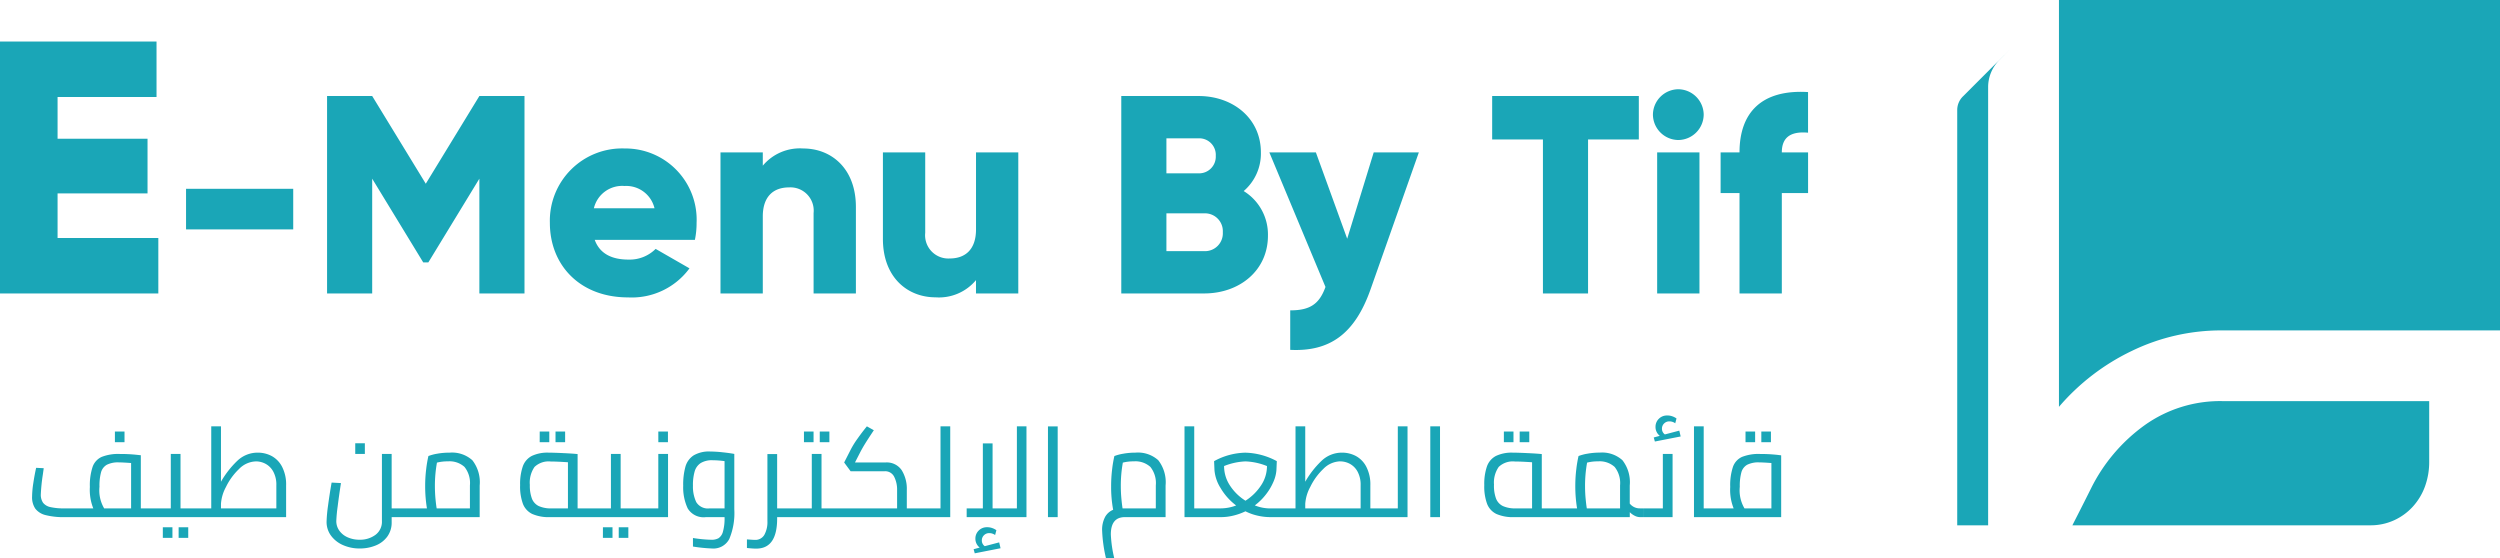<svg xmlns="http://www.w3.org/2000/svg" width="257.058" height="57.424" viewBox="0 0 257.058 57.424"><defs><style>.a{fill:#1aa6b7;}</style></defs><g transform="translate(0 4.273)"><path class="a" d="M8.14-5.7v-4.588h9.25V-15.91H8.14V-20.2H18.315v-5.7H2.22V0H18.5V-5.7Zm13.21-.885H32.37v-4.176H21.35ZM56.15-20.3H51.51L46-11.281,40.49-20.3H35.85V0h4.64V-11.8L45.739-3.19h.522L51.51-11.8V0h4.64ZM63.371-5.51h10.3a8.429,8.429,0,0,0,.174-1.74,7.321,7.321,0,0,0-7.366-7.656A7.434,7.434,0,0,0,58.76-7.25c0,4.321,3.074,7.656,8.033,7.656a7.358,7.358,0,0,0,6.322-2.987l-3.48-2a3.786,3.786,0,0,1-2.784,1.1C65.256-3.48,63.922-4,63.371-5.51Zm-.087-3.248a2.993,2.993,0,0,1,3.161-2.291,2.985,2.985,0,0,1,3.074,2.291ZM84.8-14.906a4.959,4.959,0,0,0-4.147,1.769V-14.5h-4.35V0h4.35V-7.917c0-2.059,1.1-2.987,2.7-2.987a2.391,2.391,0,0,1,2.523,2.639V0h4.35V-8.9C90.225-12.818,87.731-14.906,84.8-14.906Zm17.777.406v7.917c0,2.059-1.1,2.987-2.7,2.987a2.391,2.391,0,0,1-2.523-2.639V-14.5h-4.35v8.9c0,3.915,2.494,6,5.423,6a4.959,4.959,0,0,0,4.147-1.769V0h4.35V-14.5ZM130.1-10.527a5.082,5.082,0,0,0,1.769-3.973c0-3.509-2.871-5.8-6.409-5.8h-7.946V0h8.526c3.625,0,6.554-2.349,6.554-5.945A5.242,5.242,0,0,0,130.1-10.527Zm-4.64-5.423a1.7,1.7,0,0,1,1.769,1.8,1.713,1.713,0,0,1-1.769,1.8h-3.306v-3.6Zm.58,11.6h-3.886V-8.236h3.886a1.834,1.834,0,0,1,1.914,1.943A1.834,1.834,0,0,1,126.04-4.35ZM143.469-14.5l-2.726,8.874L137.524-14.5h-4.785L138.51-.667c-.638,1.769-1.6,2.407-3.625,2.407V5.8c4.06.2,6.641-1.624,8.265-6.235L148.109-14.5Zm27.26-5.8h-15.08v4.466h5.22V0h4.64V-15.834h5.22Zm4.06,4.524a2.637,2.637,0,0,0,2.61-2.61,2.637,2.637,0,0,0-2.61-2.61,2.637,2.637,0,0,0-2.61,2.61A2.637,2.637,0,0,0,174.789-15.776ZM172.614,0h4.35V-14.5h-4.35Zm15.515-16.53v-4.176c-4.814-.29-7.047,2.146-7.047,6.206h-1.943v4.176h1.943V0h4.35V-10.324h2.7V-14.5h-2.7C185.432-16.182,186.5-16.675,188.129-16.53Z" transform="translate(-2.22 25.9)"/><path class="a" d="M12.844-.9V0H3.887A7.471,7.471,0,0,1,1.911-.208,1.9,1.9,0,0,1,.851-.871,2.081,2.081,0,0,1,.52-2.119,9.666,9.666,0,0,1,.643-3.484Q.767-4.316.936-5.07l.78.039q-.013.091-.091.65a18.819,18.819,0,0,0-.208,2.028,1.456,1.456,0,0,0,.228.871,1.294,1.294,0,0,0,.754.449A6.183,6.183,0,0,0,3.874-.9H6.812a5.115,5.115,0,0,1-.351-2.2,6,6,0,0,1,.28-2.067,1.771,1.771,0,0,1,.936-1.027,4.632,4.632,0,0,1,1.865-.3,16.09,16.09,0,0,1,1.794.091l.364.039V-.9ZM7.449-3.12A3.637,3.637,0,0,0,7.93-.9H10.7V-5.564q-.884-.065-1.248-.065A2.542,2.542,0,0,0,8.2-5.382a1.291,1.291,0,0,0-.592.78A5.3,5.3,0,0,0,7.449-3.12ZM9.035-8.8h.988v1.092H9.035ZM17.719-.9V0H12.844V-.9h1.937V-6.5h1V-.9ZM13.962,1.04h.988V2.132h-.988Zm1.625,0h.988V2.132h-.988Zm8.151-7.67a3.01,3.01,0,0,1,1.4.338,2.613,2.613,0,0,1,1.079,1.1,3.942,3.942,0,0,1,.422,1.93V0H17.719V-.9h1.222V-9.334h1V-3.64a9.513,9.513,0,0,1,1.7-2.171A3.007,3.007,0,0,1,23.738-6.63Zm-.195.9a2.513,2.513,0,0,0-1.749.786A6.35,6.35,0,0,0,20.455-3.1a4.222,4.222,0,0,0-.514,1.723V-.9h5.694V-3.276a2.8,2.8,0,0,0-.319-1.411,1.969,1.969,0,0,0-.8-.8A2.114,2.114,0,0,0,23.543-5.733ZM38.974,0H37.492V.52A2.435,2.435,0,0,1,37.043,2a2.727,2.727,0,0,1-1.2.917,4.272,4.272,0,0,1-1.632.306,4.166,4.166,0,0,1-1.729-.351A3.028,3.028,0,0,1,31.252,1.9,2.364,2.364,0,0,1,30.8.468,14.516,14.516,0,0,1,30.953-1.2q.156-1.17.364-2.353l.962.052q-.2,1.274-.338,2.4A14.918,14.918,0,0,0,31.8.4a1.67,1.67,0,0,0,.318,1,2.064,2.064,0,0,0,.865.683,2.967,2.967,0,0,0,1.209.24,2.647,2.647,0,0,0,1.632-.5A1.672,1.672,0,0,0,36.491.4V-6.5h1V-.9h1.482ZM33.748-7.592h.988V-6.5h-.988Zm9.7.962a3.124,3.124,0,0,1,2.34.78,3.67,3.67,0,0,1,.754,2.6V0H38.974V-.9h2.145a14.136,14.136,0,0,1-.182-2.275,14.2,14.2,0,0,1,.1-1.723,12.381,12.381,0,0,1,.234-1.385,4.73,4.73,0,0,1,.91-.24A6.933,6.933,0,0,1,43.446-6.63ZM41.938-3.172q0,.637.058,1.268T42.12-.9h3.419V-3.263a2.657,2.657,0,0,0-.559-1.9,2.284,2.284,0,0,0-1.7-.572,4.459,4.459,0,0,0-1.131.13A13.444,13.444,0,0,0,41.938-3.172ZM58.1-.9V0H53.768a4.2,4.2,0,0,1-1.82-.325,1.927,1.927,0,0,1-.956-1.033A5.18,5.18,0,0,1,50.7-3.289a5.521,5.521,0,0,1,.279-1.937A1.94,1.94,0,0,1,51.9-6.292a3.755,3.755,0,0,1,1.736-.338q.481,0,1.475.046t1.5.1V-.9ZM51.7-3.315A3.805,3.805,0,0,0,51.915-1.9a1.426,1.426,0,0,0,.7.761,3.008,3.008,0,0,0,1.326.24h1.677V-5.642Q54.47-5.72,53.846-5.72a2.1,2.1,0,0,0-1.664.559A2.823,2.823,0,0,0,51.7-3.315ZM52.715-8.8H53.7v1.092h-.988Zm1.625,0h.988v1.092H54.34ZM62.972-.9V0H58.1V-.9h1.937V-6.5h1V-.9ZM59.215,1.04H60.2V2.132h-.988Zm1.625,0h.988V2.132H60.84ZM65.91-6.5V0H62.972V-.9h1.937V-6.5Zm-1-2.3H65.9v1.092h-.988Zm5.343,2.054a12.155,12.155,0,0,1,1.255.078q.734.078,1.215.169V-.806a6.872,6.872,0,0,1-.514,3.049,1.834,1.834,0,0,1-1.774.981,15.826,15.826,0,0,1-1.963-.2V2.145a13.565,13.565,0,0,0,1.9.182,1.453,1.453,0,0,0,.735-.163,1.16,1.16,0,0,0,.448-.669A5.009,5.009,0,0,0,71.721,0H69.81a1.907,1.907,0,0,1-1.879-.9,5.086,5.086,0,0,1-.462-2.327A6.854,6.854,0,0,1,67.7-5.194a2.041,2.041,0,0,1,.845-1.157A3.114,3.114,0,0,1,70.252-6.747Zm-1.781,3.5a3.7,3.7,0,0,0,.338,1.7A1.4,1.4,0,0,0,70.187-.9h1.534V-5.759A9.674,9.674,0,0,0,70.5-5.85a2.224,2.224,0,0,0-1.235.293,1.532,1.532,0,0,0-.618.858A4.992,4.992,0,0,0,68.471-3.25ZM78.754,0H77.129V.143q0,3.094-2.145,3.094-.208,0-.383-.013T74.295,3.2l-.273-.026V2.288q.65.052.819.052a1.062,1.062,0,0,0,.969-.513A2.726,2.726,0,0,0,76.128.39V-6.487h1V-.9h1.625Zm4.875-.9V0H78.754V-.9h1.937V-6.5h1V-.9ZM79.885-8.8h.988v1.092h-.988Zm1.625,0H82.5v1.092H81.51ZM92.326-.9V0h-8.7V-.9h5.837V-2.782a2.934,2.934,0,0,0-.292-1.352,1.03,1.03,0,0,0-.969-.585H84.682l-.663-.9.676-1.326A9.1,9.1,0,0,1,85.4-8.08q.475-.67.956-1.255l.715.4q-.6.9-.9,1.385t-.546.968l-.494.962h3.146a1.847,1.847,0,0,1,1.658.793,3.648,3.648,0,0,1,.526,2.054V-.9Zm2.6-8.437V0h-2.6V-.9h1.6V-9.334Zm7.839,0V0H96.616V-.9H98.28V-7.579h1V-.9h2.5V-9.334ZM100.1,3.2l-2.652.52L97.331,3.3l.624-.169a1.145,1.145,0,0,1-.442-.923,1.137,1.137,0,0,1,.338-.825,1.167,1.167,0,0,1,.871-.345,1.491,1.491,0,0,1,.559.1,1.578,1.578,0,0,1,.39.208l-.13.494a.918.918,0,0,0-.241-.13.954.954,0,0,0-.357-.065.736.736,0,0,0-.552.221.722.722,0,0,0-.215.52.7.7,0,0,0,.3.6l1.482-.39Zm4.875-12.532h1V0h-1Zm9,2.7a3.124,3.124,0,0,1,2.34.78,3.67,3.67,0,0,1,.754,2.6V0h-4.186q-1.443,0-1.443,1.781a12.735,12.735,0,0,0,.351,2.444l-.845.026a14.738,14.738,0,0,1-.4-2.834,2.786,2.786,0,0,1,.319-1.463,1.677,1.677,0,0,1,.813-.709,12.96,12.96,0,0,1-.208-2.418,14.2,14.2,0,0,1,.1-1.723,12.383,12.383,0,0,1,.234-1.385,4.73,4.73,0,0,1,.91-.24A6.933,6.933,0,0,1,113.971-6.63ZM116.064-.9V-3.263a2.657,2.657,0,0,0-.559-1.9,2.284,2.284,0,0,0-1.7-.572,4.459,4.459,0,0,0-1.131.13,13.444,13.444,0,0,0-.208,2.431q0,.637.059,1.268T112.645-.9Zm5.174,0V0h-2.223V-9.334h1V-.9Zm7.969,0V0h-1.365a5.885,5.885,0,0,1-1.326-.156A5.333,5.333,0,0,1,125.281-.6a6.1,6.1,0,0,1-1.215.436A5.37,5.37,0,0,1,122.772,0h-1.534V-.9h1.5a4.468,4.468,0,0,0,1.586-.3A6.09,6.09,0,0,1,122.72-3a4.07,4.07,0,0,1-.624-1.833l-.039-.923a6.917,6.917,0,0,1,3.211-.871,7.124,7.124,0,0,1,3.237.871l-.039.923a3.621,3.621,0,0,1-.286,1.15,5.782,5.782,0,0,1-.76,1.306,5.9,5.9,0,0,1-1.177,1.17,4.237,4.237,0,0,0,1.586.312Zm-6.123-4.355a3.622,3.622,0,0,0,.6,2,5.163,5.163,0,0,0,1.6,1.567,5.327,5.327,0,0,0,1.6-1.573,3.577,3.577,0,0,0,.611-1.989,6.5,6.5,0,0,0-2.21-.481A6.56,6.56,0,0,0,123.084-5.252ZM139.347-.9V0h-10.14V-.9h1.222V-9.334h1V-3.64a9.513,9.513,0,0,1,1.7-2.171,3.007,3.007,0,0,1,2.093-.819,3.01,3.01,0,0,1,1.4.338,2.613,2.613,0,0,1,1.079,1.1,3.943,3.943,0,0,1,.423,1.93V-.9Zm-4.316-4.836a2.513,2.513,0,0,0-1.749.786A6.35,6.35,0,0,0,131.943-3.1a4.222,4.222,0,0,0-.513,1.723V-.9h5.694V-3.276a2.8,2.8,0,0,0-.319-1.411,1.969,1.969,0,0,0-.8-.8A2.114,2.114,0,0,0,135.031-5.733Zm6.916-3.6V0h-2.6V-.9h1.6V-9.334Zm2.34,0h1V0h-1ZM157.235-.9V0h-4.329a4.2,4.2,0,0,1-1.82-.325,1.927,1.927,0,0,1-.956-1.033,5.18,5.18,0,0,1-.292-1.931,5.521,5.521,0,0,1,.279-1.937,1.94,1.94,0,0,1,.923-1.066,3.755,3.755,0,0,1,1.735-.338q.481,0,1.476.046t1.5.1V-.9Zm-6.4-2.418a3.8,3.8,0,0,0,.215,1.417,1.426,1.426,0,0,0,.7.761,3.008,3.008,0,0,0,1.326.24h1.677V-5.642q-1.144-.078-1.768-.078a2.1,2.1,0,0,0-1.664.559A2.823,2.823,0,0,0,150.839-3.315ZM151.853-8.8h.988v1.092h-.988Zm1.625,0h.988v1.092h-.988ZM166.257-.9V0h-.416a1.2,1.2,0,0,1-.527-.137,1.91,1.91,0,0,1-.514-.371V0h-7.566V-.9h2.145a14.136,14.136,0,0,1-.182-2.275,14.194,14.194,0,0,1,.1-1.723,12.385,12.385,0,0,1,.234-1.385,4.731,4.731,0,0,1,.91-.24,6.933,6.933,0,0,1,1.261-.111,3.124,3.124,0,0,1,2.34.78,3.67,3.67,0,0,1,.754,2.6v1.859a1.3,1.3,0,0,0,1.04.494ZM160.2-3.172q0,.637.059,1.268T160.381-.9H163.8V-3.263a2.657,2.657,0,0,0-.559-1.9,2.284,2.284,0,0,0-1.7-.572,4.459,4.459,0,0,0-1.131.13A13.445,13.445,0,0,0,160.2-3.172Zm9-3.328V0h-2.938V-.9h1.937V-6.5Zm.832-1.794-2.652.52-.117-.416.624-.169a1.145,1.145,0,0,1-.442-.923,1.137,1.137,0,0,1,.338-.825,1.167,1.167,0,0,1,.871-.345,1.491,1.491,0,0,1,.559.1,1.578,1.578,0,0,1,.39.208l-.13.494a.918.918,0,0,0-.24-.13.954.954,0,0,0-.357-.065.736.736,0,0,0-.553.221.722.722,0,0,0-.215.52.7.7,0,0,0,.3.6l1.482-.39Zm3.6,7.4V0H171.4V-9.334h1V-.9Zm6.734-5.46V0h-6.734V-.9h1.846a5.116,5.116,0,0,1-.351-2.2,6,6,0,0,1,.28-2.067,1.771,1.771,0,0,1,.936-1.027,4.632,4.632,0,0,1,1.866-.3A16.09,16.09,0,0,1,180-6.4ZM176.111-3.12A3.637,3.637,0,0,0,176.592-.9h2.769V-5.564q-.884-.065-1.248-.065a2.542,2.542,0,0,0-1.248.247,1.291,1.291,0,0,0-.592.78A5.3,5.3,0,0,0,176.111-3.12ZM176.7-8.8h.988v1.092H176.7Zm1.625,0h.988v1.092h-.988Z" transform="translate(2.78 48.9)"/></g><g transform="translate(201.249)"><g transform="translate(0 0)"><path class="a" d="M445.272,0V33.973H416.695a21.07,21.07,0,0,0-9.284,2.111,22.855,22.855,0,0,0-7.49,5.747V0Z" transform="translate(-389.462)"/><path class="a" d="M439.838,96.316v6.18a7.386,7.386,0,0,1-.428,2.569,6.286,6.286,0,0,1-1.242,2.077,5.914,5.914,0,0,1-1.94,1.417,5.8,5.8,0,0,1-2.458.518H403.15c.158-.317.321-.634.484-.955q.694-1.358,1.443-2.861a17.661,17.661,0,0,1,5.494-6.471,13.374,13.374,0,0,1,7.978-2.484h21.284Z" transform="translate(-391.309 -55.063)"/><path class="a" d="M379.821,12.792l1.233-1.242-4.981,4.981a1.966,1.966,0,0,0-.574,1.388v42.7h3.178V15.563a3.927,3.927,0,0,1,1.144-2.771Z" transform="translate(-375.5 -6.604)"/></g></g></svg>